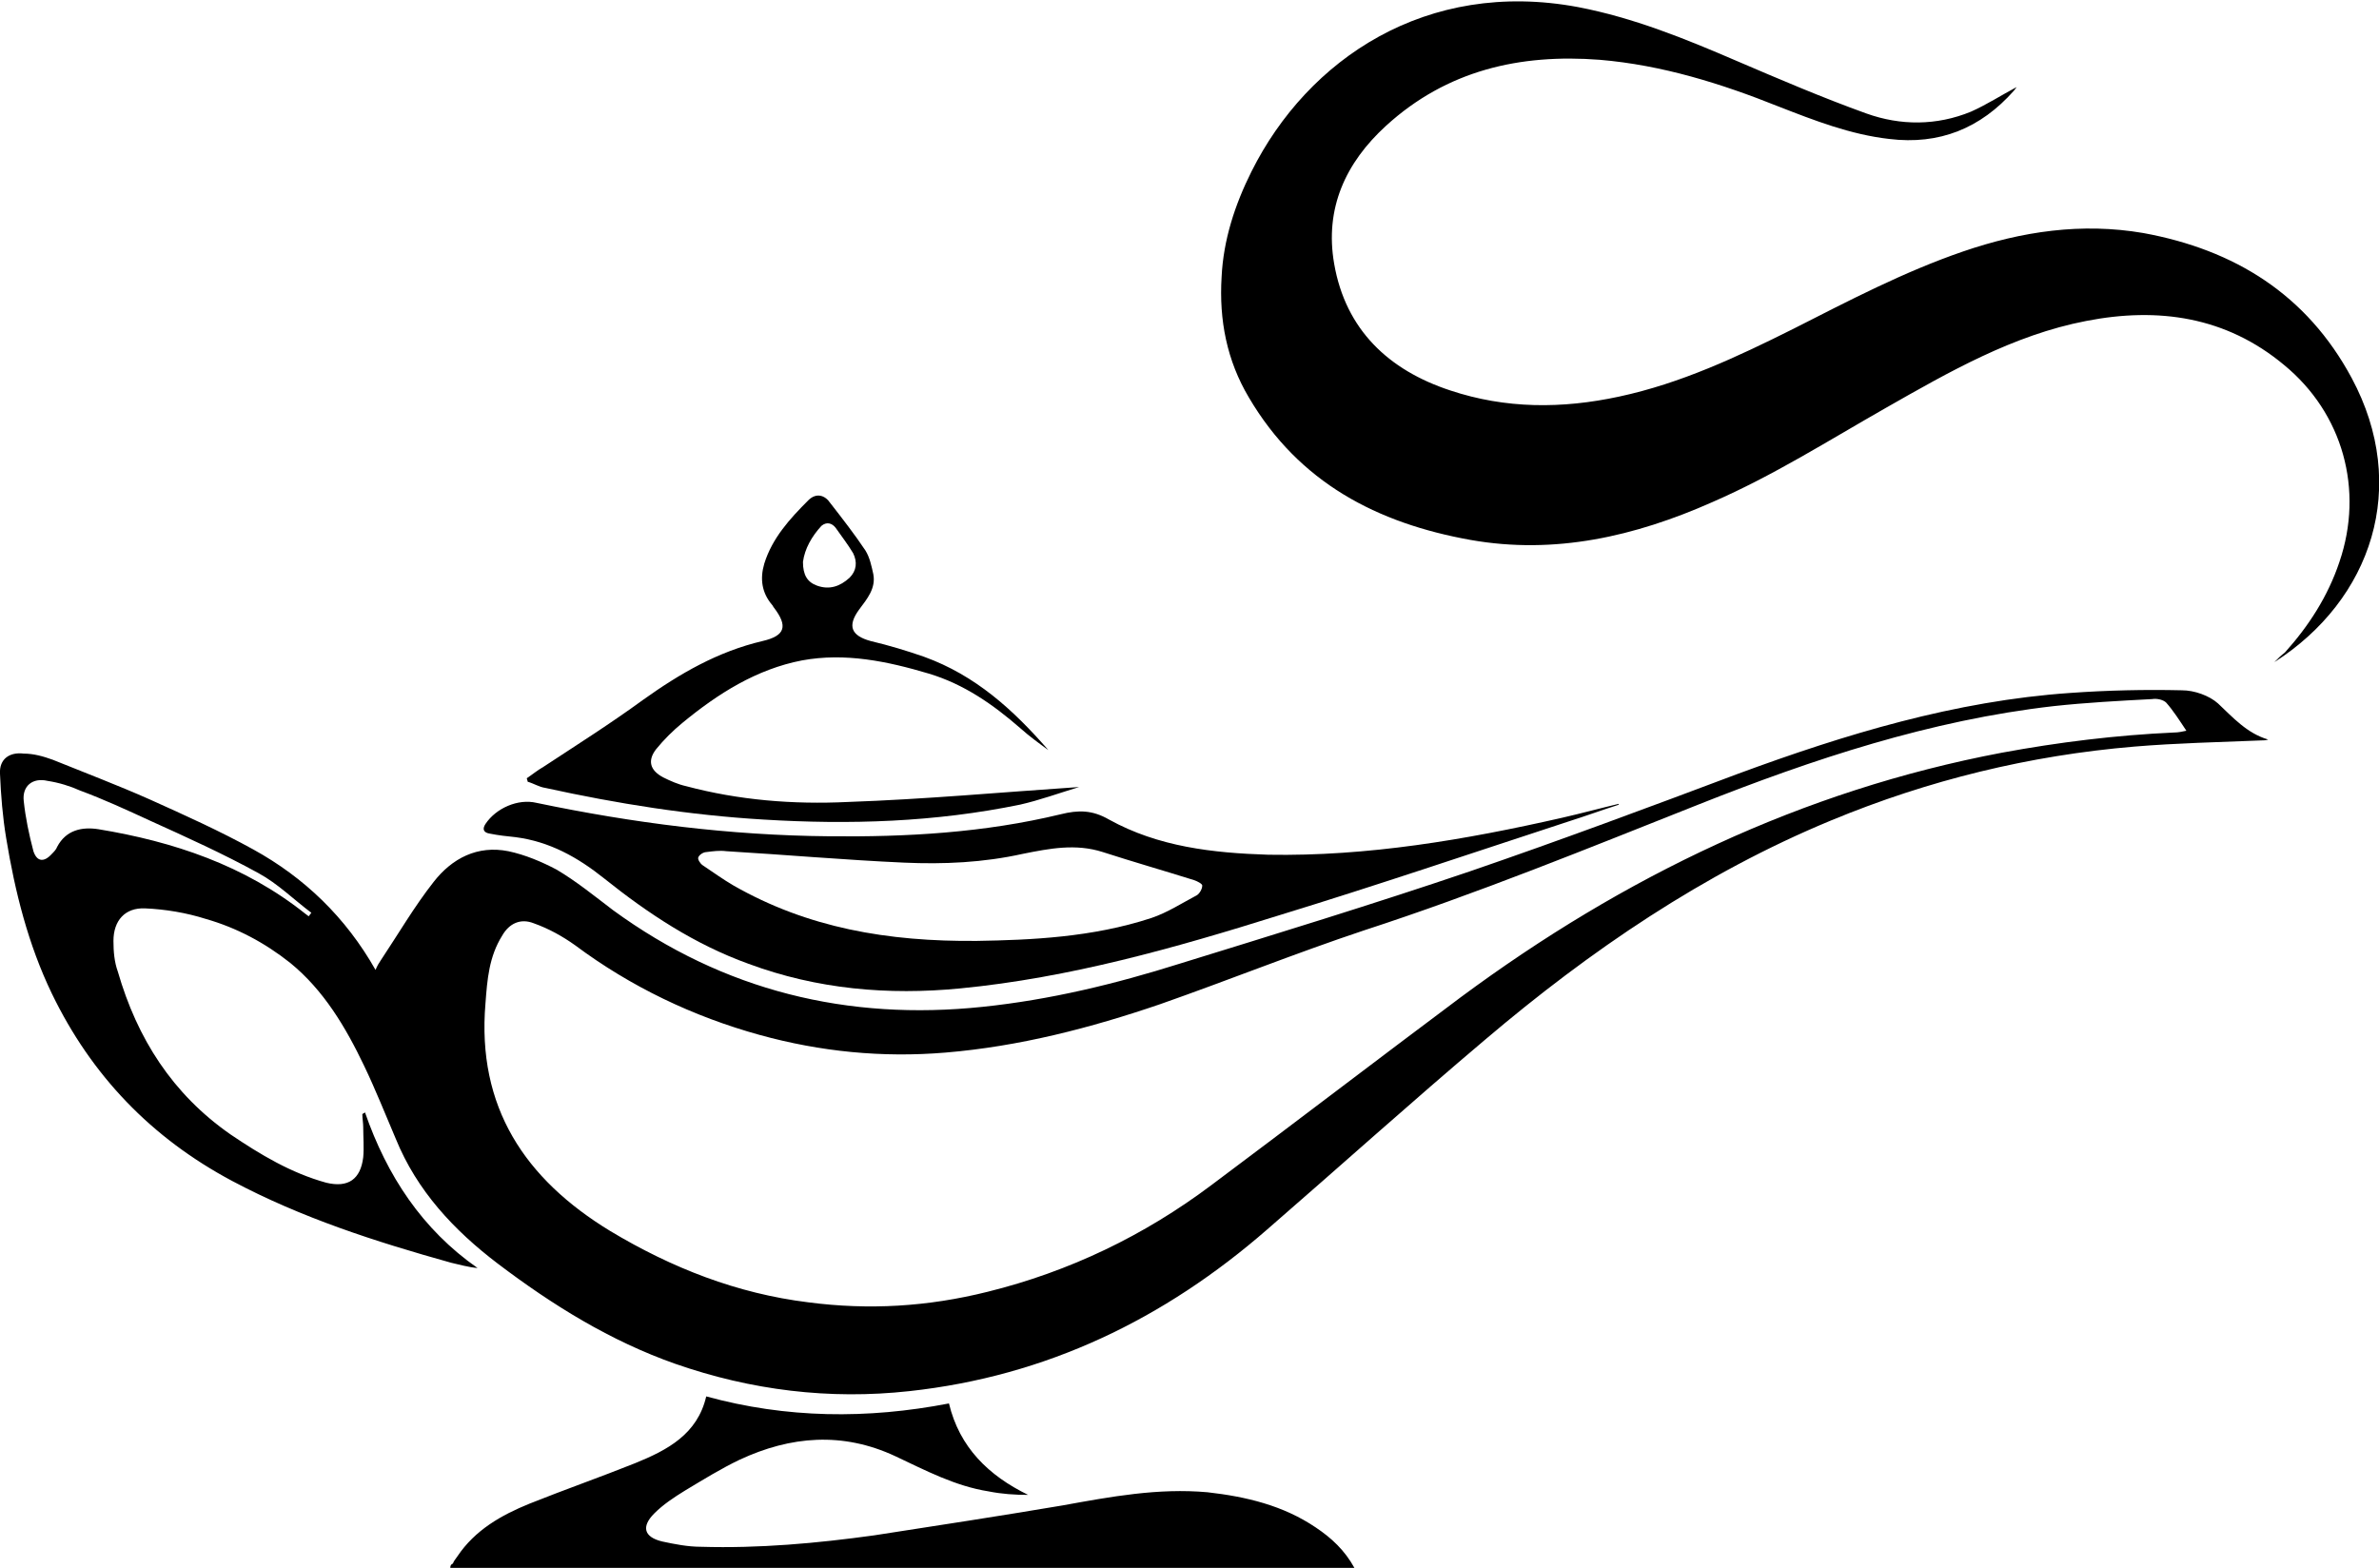 <?xml version="1.0" encoding="utf-8"?>
<!-- Generator: Adobe Illustrator 19.0.0, SVG Export Plug-In . SVG Version: 6.00 Build 0)  -->
<svg version="1.1" id="Layer_1" xmlns="http://www.w3.org/2000/svg" xmlns:xlink="http://www.w3.org/1999/xlink" x="0px" y="0px"
	 viewBox="0 0 270.5 178.3" style="enable-background:new 0 0 270.5 178.3;" xml:space="preserve">
<g>
	<path d="M43.3,109.2c2-3,3.8-6.1,6-8.9c2.1-2.7,5-4.2,8.5-3.5c1.9,0.4,3.8,1.2,5.5,2.1c2.2,1.3,4.3,3,6.4,4.6
		c12.6,9.2,26.7,12.6,42,11c7.7-0.8,15.1-2.6,22.4-4.9c11-3.4,22.1-6.8,33-10.5c10.2-3.5,20.4-7.3,30.5-11.1
		c12.2-4.5,24.7-8.3,37.8-9.2c4.2-0.3,8.5-0.4,12.7-0.3c1.4,0,3.1,0.6,4.1,1.5c1.7,1.6,3.3,3.4,5.7,4.1c-0.3,0.1-0.5,0.1-0.8,0.1
		c-4.8,0.2-9.6,0.3-14.4,0.7c-11.9,1-23.4,3.8-34.5,8.4c-14.5,6-27.4,14.8-39.3,24.9c-8.4,7.1-16.5,14.4-24.8,21.6
		c-11.7,10.2-25.1,16.7-40.7,18.4c-9.1,1-18-0.1-26.6-3.1c-7.4-2.6-14-6.7-20.2-11.4c-5-3.8-9.2-8.3-11.6-14.2
		c-1.2-2.8-2.3-5.6-3.6-8.3c-2.1-4.4-4.6-8.6-8.4-11.7c-2.9-2.3-6.1-4-9.6-5c-2.2-0.7-4.6-1.1-6.9-1.2c-2.3-0.1-3.6,1.4-3.6,3.7
		c0,1.2,0.1,2.4,0.5,3.5c2.2,7.6,6.2,13.9,12.8,18.5c3.4,2.3,6.9,4.4,10.9,5.5c2.5,0.6,3.9-0.4,4.2-2.9c0.1-1.1,0-2.3,0-3.4
		c0-0.5-0.1-1-0.1-1.5c0.1-0.1,0.2-0.1,0.3-0.2c2.5,7.2,6.5,13.3,12.8,17.7c-1.1-0.1-2.1-0.4-3-0.6c-8.6-2.4-17-5.1-24.9-9.3
		c-9.2-4.9-16-12-20.5-21.3c-2.7-5.6-4.2-11.6-5.2-17.7c-0.4-2.4-0.6-4.9-0.7-7.3c-0.1-1.7,1.1-2.5,2.7-2.3C3.8,85.7,4.9,86,6,86.4
		c3.7,1.5,7.4,2.9,11,4.5c4,1.8,8,3.6,11.8,5.7c5.8,3.2,10.5,7.7,13.9,13.7C42.9,109.8,43.1,109.5,43.3,109.2z M246.3,79.9
		c-0.3-0.3-1-0.5-1.6-0.4c-3.8,0.2-7.5,0.4-11.2,0.8c-14,1.6-27.3,6-40.4,11.2c-12.6,5-25.1,10.1-38,14.3
		c-7.8,2.6-15.5,5.7-23.2,8.4c-7.9,2.7-16,4.8-24.4,5.5c-7.2,0.6-14.2-0.1-21.1-2c-7.6-2.1-14.7-5.5-21-10.2c-1.4-1-3-1.9-4.7-2.5
		c-1.5-0.6-2.8,0-3.6,1.4c-1.5,2.4-1.7,5-1.9,7.7c-1,11.8,4.5,20,14.2,25.9c7,4.2,14.4,7.1,22.5,8.1c6.9,0.9,13.6,0.5,20.4-1.2
		c9.3-2.3,17.8-6.4,25.4-12.1c9.5-7.1,18.9-14.3,28.4-21.4c18.5-13.7,38.8-23.5,61.5-27.8c6.5-1.2,13-2,19.6-2.3
		c0.5,0,0.9-0.1,1.4-0.2C247.8,81.9,247.1,80.8,246.3,79.9z M29.4,99.3c-4-2.2-8.2-4.1-12.4-6c-2.6-1.2-5.2-2.4-7.9-3.4
		C8,89.4,6.7,89,5.4,88.8c-1.7-0.4-2.9,0.6-2.7,2.3c0.2,1.9,0.6,3.8,1.1,5.7C4.2,98,5,98.1,5.9,97.1c0.2-0.2,0.5-0.5,0.6-0.8
		c1-1.9,2.8-2.3,4.7-2c8.5,1.4,16.6,4.1,23.5,9.6c0.1,0.1,0.3,0.2,0.4,0.3c0.1-0.1,0.2-0.3,0.3-0.4C33.4,102.3,31.6,100.5,29.4,99.3
		z"/>
	<path d="M258.6,75.3c11.1-7.1,15.4-20,8.8-32.3c-5.1-9.5-13.3-14.6-23.7-16.5c-7-1.2-13.8-0.2-20.5,2.1c-6.7,2.3-13,5.6-19.3,8.8
		c-6.4,3.2-12.8,6.2-19.8,7.7c-6.5,1.4-12.9,1.4-19.2-0.7c-7-2.3-11.9-6.9-13.2-14.4c-1.1-6.3,1.3-11.5,5.9-15.7
		c6.9-6.3,15.2-8.2,24.3-7.5c7.1,0.6,13.8,2.7,20.3,5.3c4.1,1.6,8.2,3.2,12.6,3.7c5.7,0.7,10.4-1.2,14.2-5.5
		c0.1-0.1,0.2-0.3,0.3-0.4c-1.7,0.9-3.4,2-5.2,2.8c-3.9,1.6-8,1.6-11.9,0.2c-5-1.8-9.9-3.9-14.8-6c-5.8-2.5-11.7-4.9-18-6.1
		c-17.2-3.2-30.7,5.9-37.1,18.7c-1.9,3.8-3.2,7.8-3.4,12c-0.3,4.9,0.6,9.5,3.1,13.7c5.7,9.7,14.6,14.3,25.2,16.2
		c9.6,1.7,18.7-0.4,27.5-4.3c6.9-3,13.2-7,19.7-10.7c7.2-4.1,14.5-8.3,22.8-9.9c8.2-1.6,15.9-0.5,22.5,5c6.7,5.5,9.1,14.2,6.3,22.4
		c-1.3,3.9-3.5,7.3-6.2,10.3C259.4,74.5,259,74.9,258.6,75.3z"/>
	<path d="M184.1,91.5c-1.9,0.6-3.8,1.3-5.7,1.9c-11,3.6-21.9,7.3-33,10.7c-11.8,3.7-23.8,7.1-36.2,8.3c-8.2,0.8-16.3,0.1-24.1-2.8
		c-6.1-2.2-11.4-5.7-16.4-9.7c-3-2.4-6.2-4.2-10.1-4.7c-1-0.1-1.9-0.2-2.9-0.4c-0.7-0.1-0.9-0.5-0.5-1.1c1.2-1.8,3.7-2.9,5.8-2.4
		C72,93.6,83,95,94.2,95.1c8.9,0.1,17.7-0.4,26.4-2.5c2-0.5,3.6-0.5,5.5,0.6c5.6,3.1,11.8,3.8,18.1,4c11.3,0.2,22.4-1.7,33.4-4.2
		c2.2-0.5,4.4-1.1,6.5-1.6C184,91.4,184,91.5,184.1,91.5z M130.9,104.4c1.8-0.6,3.5-1.7,5.2-2.6c0.3-0.2,0.6-0.7,0.6-1.1
		c0-0.2-0.6-0.5-0.9-0.6c-3.5-1.1-7-2.1-10.4-3.2c-3.1-1-6.1-0.4-9.1,0.2c-4.5,1-9,1.2-13.5,1c-6.7-0.3-13.5-0.9-20.2-1.3
		c-0.8-0.1-1.5,0-2.3,0.1c-0.3,0-0.8,0.3-0.9,0.6c-0.1,0.2,0.2,0.7,0.5,0.9c1.2,0.8,2.3,1.6,3.5,2.3c8.4,4.8,17.5,6.4,27.7,6.3
		C117.2,106.9,124.2,106.6,130.9,104.4z"/>
	<path d="M51.2,178.3c34.3,0,68.5,0,102.8,0c-1.1-2-2.6-3.4-4.4-4.6c-3.7-2.5-7.9-3.5-12.3-4c-5.6-0.5-11,0.5-16.5,1.5
		c-7.1,1.2-14.3,2.3-21.4,3.4c-6.5,0.9-13.1,1.5-19.7,1.3c-1.5,0-3-0.3-4.4-0.6c-2.1-0.5-2.4-1.7-0.9-3.2c1-1,2.2-1.8,3.5-2.6
		c2-1.2,4.1-2.5,6.2-3.5c5.8-2.7,11.7-3.2,17.7-0.4c3.4,1.6,6.8,3.4,10.6,4c1.5,0.3,3,0.4,4.5,0.4c-4.5-2.2-7.8-5.4-9-10.4
		c-9.3,1.8-18.5,1.7-27.6-0.8c-1,4.3-4.4,6.1-8.1,7.6c-4,1.6-8,3-12,4.6c-3.2,1.3-6.2,3-8.2,6c-0.2,0.3-0.4,0.5-0.5,0.8
		C51.3,177.9,51.2,178,51.2,178.3z"/>
	<path d="M59.9,88.5c0.6-0.4,1.2-0.9,1.9-1.3c3.8-2.5,7.6-4.9,11.3-7.6c4.2-3,8.5-5.5,13.6-6.7c2.6-0.6,2.9-1.7,1.3-3.8
		c-0.1-0.1-0.1-0.2-0.2-0.3c-1.2-1.4-1.4-3-0.9-4.7c0.9-2.9,2.9-5.1,5-7.2c0.9-0.9,1.9-0.6,2.5,0.3c1.4,1.8,2.8,3.6,4,5.4
		c0.5,0.8,0.7,1.8,0.9,2.7c0.3,1.6-0.7,2.8-1.6,4c-1.4,1.9-0.9,3,1.3,3.6c2.1,0.5,4.1,1.1,6.1,1.8c5.8,2.1,10.1,6,14.1,10.6
		c-1.1-0.8-2.2-1.6-3.2-2.5c-3.1-2.7-6.4-5-10.4-6.2c-4.7-1.4-9.5-2.4-14.4-1.5c-5.2,1-9.6,3.8-13.6,7.1c-1.1,0.9-2.1,1.9-3,3
		c-1,1.3-0.7,2.4,0.8,3.2c0.8,0.4,1.7,0.8,2.6,1c6,1.6,12.2,2.1,18.4,1.8c8.7-0.3,17.4-1.1,26.3-1.7c-2.3,0.7-4.5,1.5-6.7,2
		c-9.7,2-19.4,2.3-29.2,1.7c-8.4-0.5-16.6-1.8-24.8-3.6c-0.7-0.1-1.3-0.5-2-0.7C60,88.8,59.9,88.6,59.9,88.5z M92.9,66.6
		c1.4,0.5,2.6,0.1,3.7-0.9c0.8-0.8,0.9-1.8,0.4-2.8c-0.6-1-1.3-1.9-2-2.9c-0.4-0.5-1-0.7-1.6-0.2c-1.1,1.2-1.9,2.6-2.1,4.1
		C91.3,65.4,91.8,66.2,92.9,66.6z"/>
</g>
</svg>
